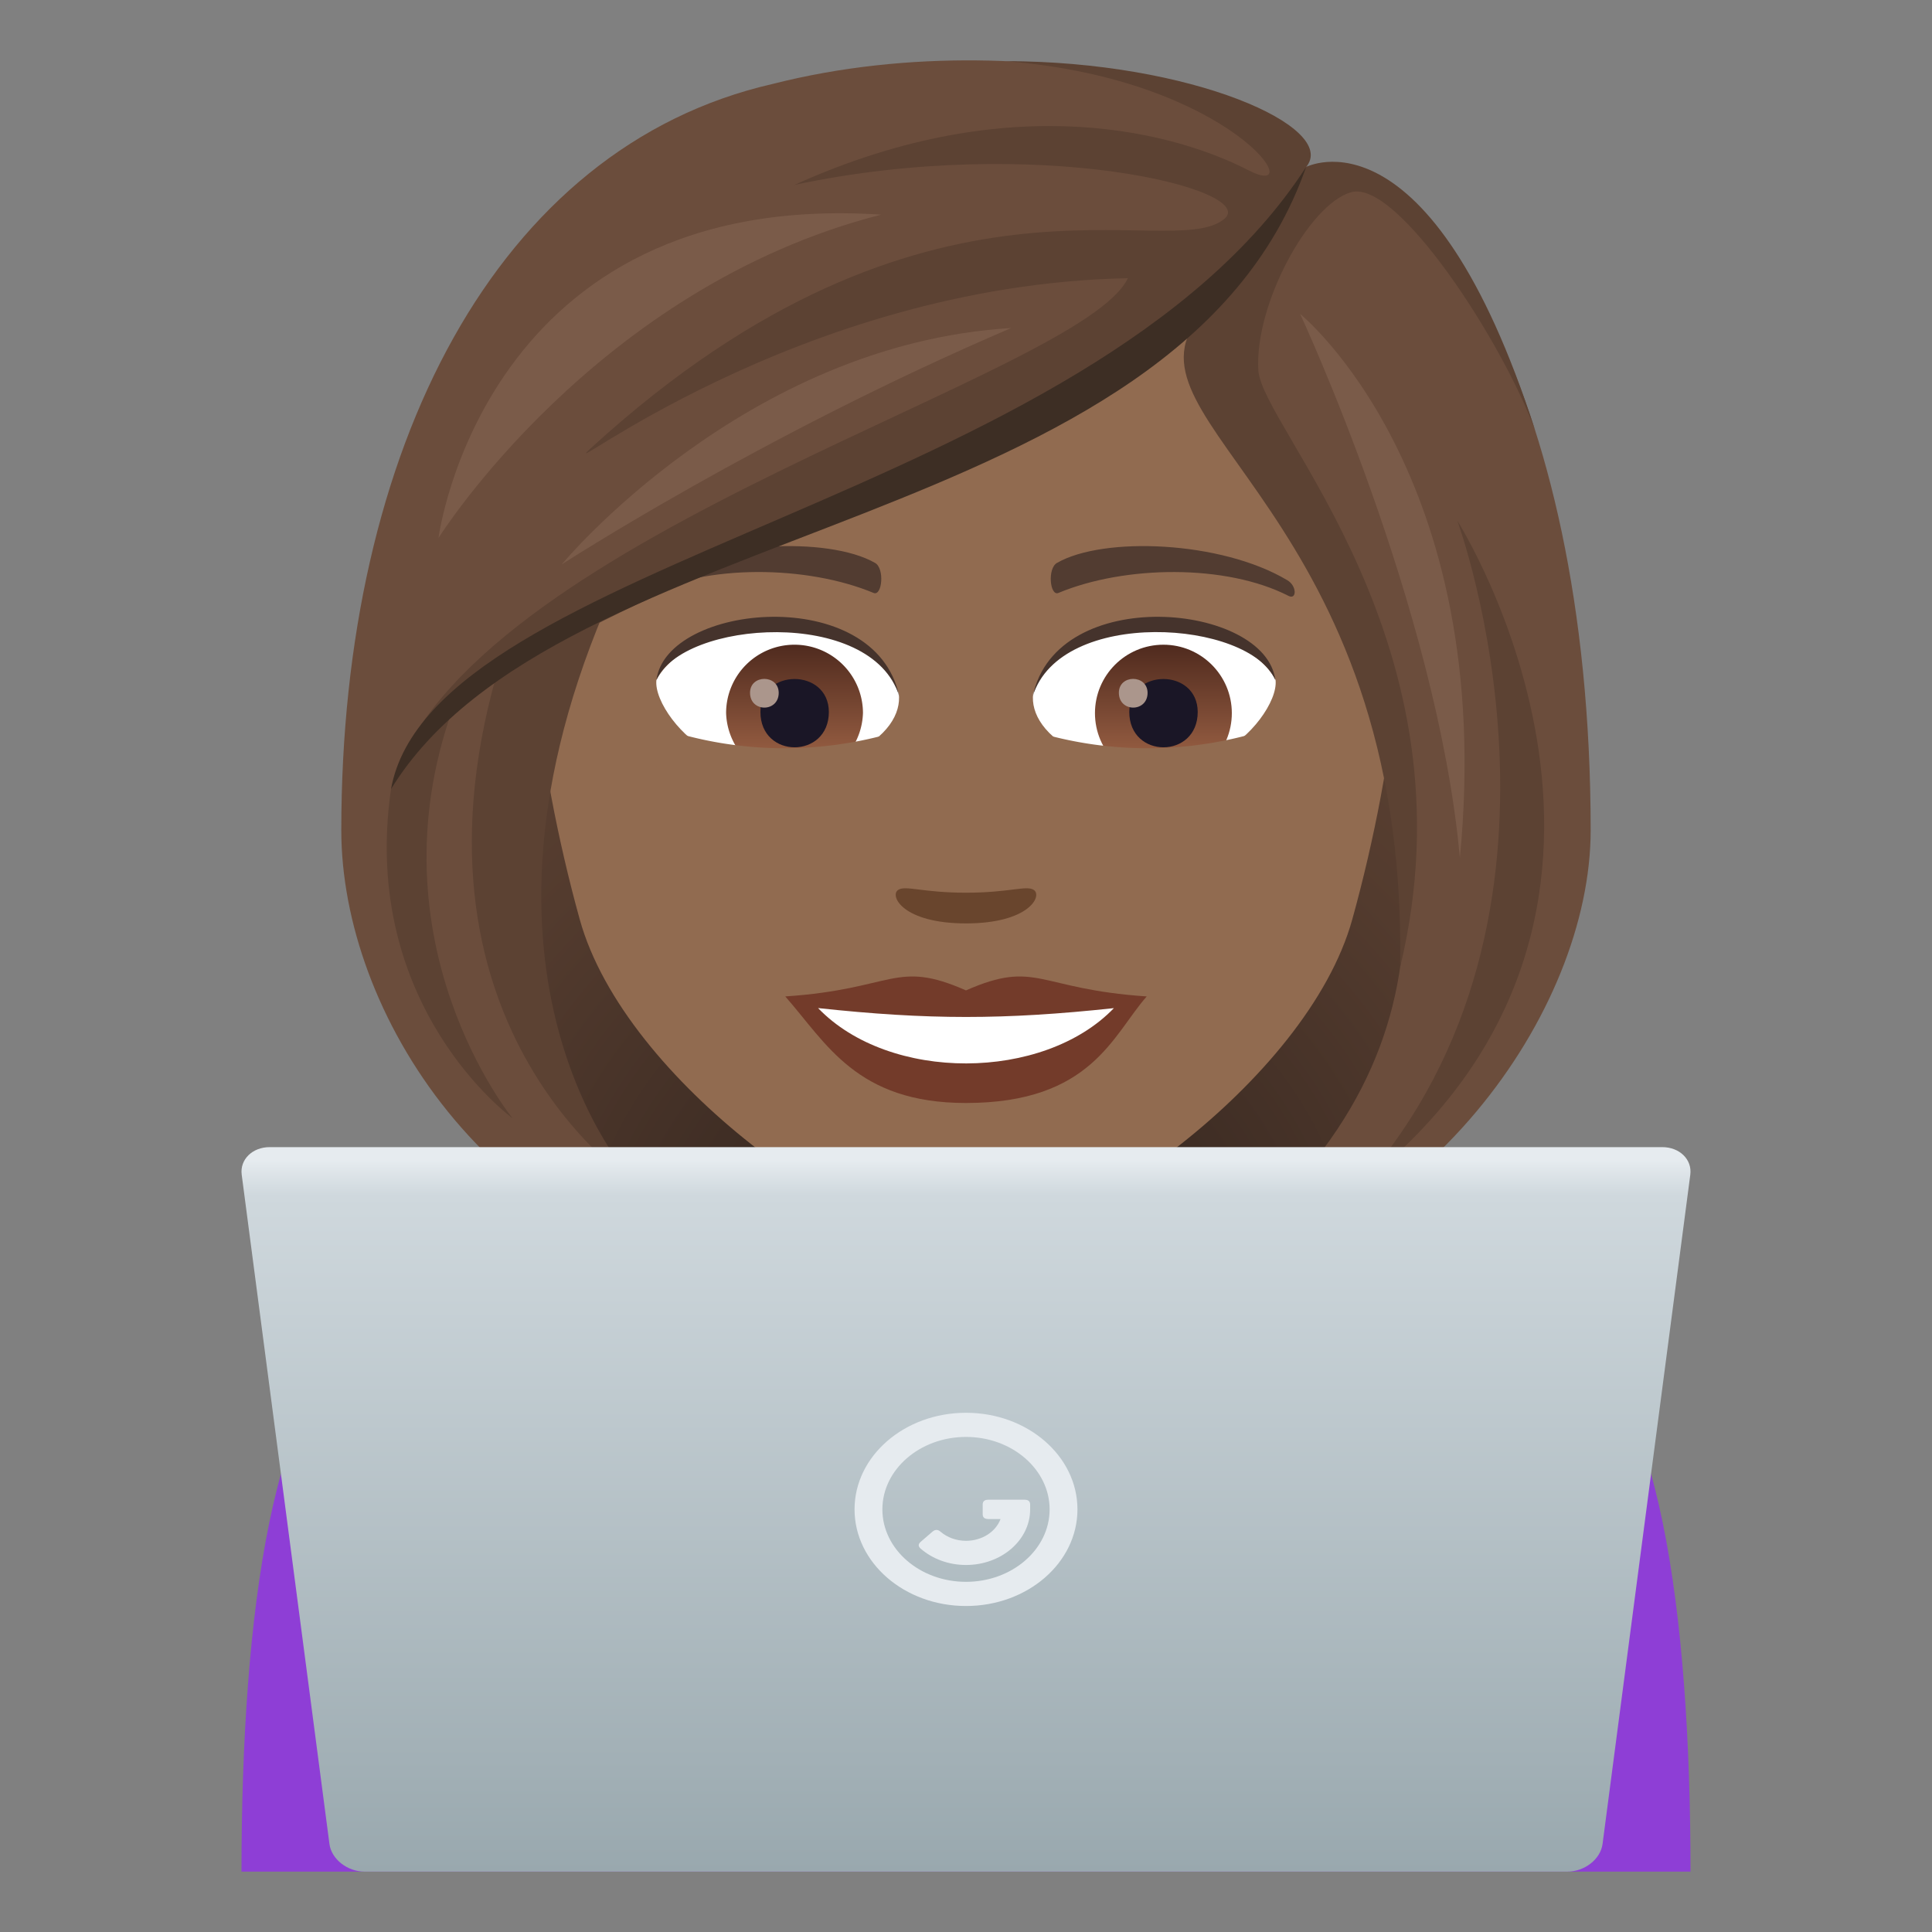 <svg xmlns="http://www.w3.org/2000/svg" xml:space="preserve" style="enable-background:new 0 0 64 64" viewBox="0 0 64 64"><rect x="0" y="0" width="64" height="64" fill="#808080" stroke="none"/><path d="M56 62c0-8.614-1.065-16.263-4.158-17.797-1.084-.537-7.013 2.864-7.013 2.864L48.302 62H56zm-40.302 0 3.473-14.933s-5.928-3.402-7.013-2.864C9.065 45.737 8 53.386 8 62h7.698z" style="fill:#8e3ed6"/><path d="m39.213 38.908-14.426.026-12.629 5.269c3.983 4.732 3.533 12.958 3.54 17.797h32.604c.007-4.839-.443-13.065 3.54-17.797l-12.63-5.295z" style="fill:#8e3ed6"/><path d="M24.586 34.56v5.6c0 5.314 14.828 5.314 14.828 0v-5.6H24.586z" style="fill:#855e45"/><radialGradient id="a" cx="40.269" cy="43.386" r="26.421" gradientTransform="translate(-8.211)" gradientUnits="userSpaceOnUse"><stop offset="0" style="stop-color:#291d19"/><stop offset=".264" style="stop-color:#3a2a22"/><stop offset=".721" style="stop-color:#533b2e"/><stop offset="1" style="stop-color:#5c4233"/></radialGradient><path d="M38.896 42.697c13.797-5.518 12.418-22.073 12.418-22.073H12.686s-1.38 16.555 12.415 22.073c0 0 2.76.69 6.898.69 4.14 0 6.897-.69 6.897-.69z" style="fill:url(#a)"/><path d="M32 4.07c-10.01 0-14.832 8.152-14.23 18.634.124 2.106.71 5.145 1.434 7.75 1.5 5.413 9.423 10.864 12.796 10.864 3.372 0 11.294-5.451 12.797-10.865.723-2.604 1.31-5.643 1.433-7.75C46.83 12.223 42.012 4.07 32 4.07z" style="fill:#916b50"/><path d="M31.999 32.808c-2.346-1.032-2.365-.042-5.986.2 1.36 1.545 2.36 3.53 5.984 3.53 4.16 0 4.864-2.255 5.99-3.53-3.625-.242-3.64-1.232-5.988-.2z" style="fill:#733b2a"/><path d="M27.1 33.394c2.365 2.46 7.464 2.428 9.799.002-3.64.39-6.157.39-9.799-.002z" style="fill:#fff"/><path d="M42.636 19.216c-2.174-1.296-6.076-1.455-7.618-.571-.328.177-.24 1.114.043.997 2.201-.917 5.556-.962 7.623.098.276.14.283-.336-.047-.524zm-21.274 0c2.175-1.296 6.075-1.455 7.622-.571.327.177.24 1.114-.045.997-2.203-.917-5.553-.964-7.622.098-.278.14-.283-.336.045-.524z" style="fill:#523c31"/><path d="M34.25 29.482c-.239-.167-.798.09-2.251.09-1.453 0-2.012-.257-2.25-.09-.286.2.168 1.107 2.25 1.107 2.081 0 2.538-.905 2.25-1.107z" style="fill:#69452d"/><path d="M43.266 5.533c1.143-1.631-8.54-5.078-17.68-2.75-9.132 2.091-14.28 12.094-14.28 24.72 0 5.996 4.83 13.814 13.795 15.194-9.878-6.915-8.283-13.776-5.517-22.072 6.857-3.97 14.617-4.905 20.004-9.657-.69 2.07 2.96 4.679 4.828 9.657 2.835 7.558 4.294 15.204-5.52 22.072 8.28-1.38 13.797-9.196 13.797-15.194 0-14.926-5.767-23.026-9.427-21.97z" style="fill:#6b4d3c"/><path d="M43.266 5.533c1.098-1.315-3.795-3.507-9.96-3.507 7.566.597 10.145 4.697 8.045 3.612-2.237-1.155-7.707-2.833-15.033.487 8.016-1.705 15.39.158 14.243 1.123-1.81 1.523-9.79-2.626-20.964 7.576-1.54 1.405 6.702-5.392 17.765-5.608-1.539 3.237-21.214 8.367-24.267 16.41 5.122-7.31 26.721-10.026 30.17-20.093zm5.009 11.715s4.798 13.012-3.24 22.034c11.514-9.022 3.24-22.034 3.24-22.034z" style="fill:#5c4233"/><path d="M20.014 20.251s-1.96.357-3.564 2.098c-3.355 11.847 4.662 16.933 4.662 16.933s-6.358-6.524-1.098-19.03z" style="fill:#5c4233"/><path d="M14.998 23.475s-.92.36-2.046 2.667c-1.043 7.224 4.028 10.903 4.028 10.903s-4.755-5.81-1.982-13.57zm35.857-9.213c-3.498-10.886-7.59-8.729-7.59-8.729s-1.968 3.686-3.535 4.98c-2.831 3.477 6.905 6.46 6.652 21.525 2.574-10.704-4.583-17.861-4.698-19.772-.131-2.167 1.67-5.498 3.072-5.898 1.523-.434 5.012 4.944 6.1 7.894z" style="fill:#5c4233"/><path d="M12.952 26.142c5.54-9.04 26.051-8.428 30.314-20.609-7.184 11.11-28.94 12.963-30.314 20.61z" style="fill:#3d2e24"/><path d="M43.068 10.398s4.545 9.743 5.292 18.02c1.236-12.727-5.292-18.02-5.292-18.02zm-24.461 8.3s6.61-4.29 14.888-7.831c-8.86.532-14.888 7.831-14.888 7.831zm-4.081-.876S19.72 9.523 29.193 7.11c-13.18-.862-14.667 10.713-14.667 10.713z" style="fill:#7a5b49"/><path d="M29.773 22.97c.083.662-.365 1.447-1.605 2.033-.793.372-2.433.813-4.597-.096-.965-.407-1.909-1.682-1.826-2.385 1.172-2.205 6.933-2.529 8.028.448z" style="fill:#fff"/><linearGradient id="b" x1="-1210.323" x2="-1210.323" y1="171.843" y2="171.154" gradientTransform="translate(7978.266 -1103.139) scale(6.57)" gradientUnits="userSpaceOnUse"><stop offset="0" style="stop-color:#a6694a"/><stop offset="1" style="stop-color:#4f2a1e"/></linearGradient><path d="M26.32 21.357a2.267 2.267 0 0 1 2.267 2.26 2.268 2.268 0 0 1-4.534 0 2.263 2.263 0 0 1 2.267-2.26z" style="fill:url(#b)"/><path d="M25.19 23.583c0 1.564 2.267 1.564 2.267 0-.006-1.454-2.267-1.454-2.267 0z" style="fill:#1a1626"/><path d="M24.846 22.949c0 .655.95.655.95 0-.006-.613-.95-.613-.95 0z" style="fill:#ab968c"/><path d="M29.787 23.06c-.916-2.957-7.187-2.516-8.042-.53.317-2.55 7.257-3.22 8.042.53z" style="fill:#45332c"/><path d="M34.225 22.97c-.082.662.366 1.447 1.606 2.033.793.372 2.433.813 4.597-.096.971-.407 1.909-1.682 1.826-2.385-1.172-2.205-6.933-2.529-8.029.448z" style="fill:#fff"/><linearGradient id="c" x1="-1211.162" x2="-1211.162" y1="171.843" y2="171.154" gradientTransform="translate(7995.996 -1103.139) scale(6.57)" gradientUnits="userSpaceOnUse"><stop offset="0" style="stop-color:#a6694a"/><stop offset="1" style="stop-color:#4f2a1e"/></linearGradient><circle cx="38.539" cy="23.624" r="2.267" style="fill:url(#c)"/><path d="M37.409 23.583c0 1.564 2.267 1.564 2.267 0-.007-1.454-2.267-1.454-2.267 0z" style="fill:#1a1626"/><path d="M37.064 22.949c0 .655.951.655.951 0-.007-.613-.951-.613-.951 0z" style="fill:#ab968c"/><path d="M34.212 23.06c.916-2.95 7.18-2.53 8.035-.53-.31-2.55-7.25-3.22-8.035.53z" style="fill:#45332c"/><path d="M29.479 24.302a12.83 12.83 0 0 1-7.475-.148l-.389 1.915a14.12 14.12 0 0 0 8.21.16l-.346-1.927zm12.519-.148a12.84 12.84 0 0 1-7.478.148l-.346 1.927c2.708.761 5.523.706 8.211-.16-.128-.64-.258-1.277-.387-1.915z" style="fill:#916b50"/><linearGradient id="d" x1="32" x2="32" y1="62" y2="38" gradientUnits="userSpaceOnUse"><stop offset="0" style="stop-color:#99a8ae"/><stop offset=".933" style="stop-color:#cfd8dd"/><stop offset=".982" style="stop-color:#e6ebef"/></linearGradient><path d="M55.065 38H8.935c-.576 0-.995.412-.928.916l2.906 22.166c.065.504.592.918 1.167.918h39.839c.576 0 1.103-.414 1.168-.918l2.906-22.166c.067-.504-.353-.916-.928-.916" style="fill:url(#d)"/><path d="M32 47.6c1.527 0 2.77 1.078 2.77 2.4 0 1.324-1.243 2.4-2.77 2.4-1.526 0-2.77-1.076-2.77-2.4 0-1.322 1.244-2.4 2.77-2.4zm0-.8c-2.038 0-3.692 1.433-3.692 3.2 0 1.768 1.654 3.201 3.692 3.201 2.039 0 3.692-1.433 3.692-3.201 0-1.767-1.653-3.2-3.692-3.2z" style="fill:#e6ebef"/><path d="M32.74 50.32c-.124 0-.187-.052-.187-.158v-.32c0-.11.063-.162.187-.162h1.198c.124 0 .187.052.187.162V50c0 1.018-.951 1.842-2.125 1.842-.57 0-1.105-.197-1.5-.54-.088-.077-.088-.15-.002-.226l.394-.34c.087-.074.173-.074.26 0 .225.194.526.305.848.305.534 0 .986-.3 1.144-.72h-.404z" style="fill:#e6ebef"/></svg>